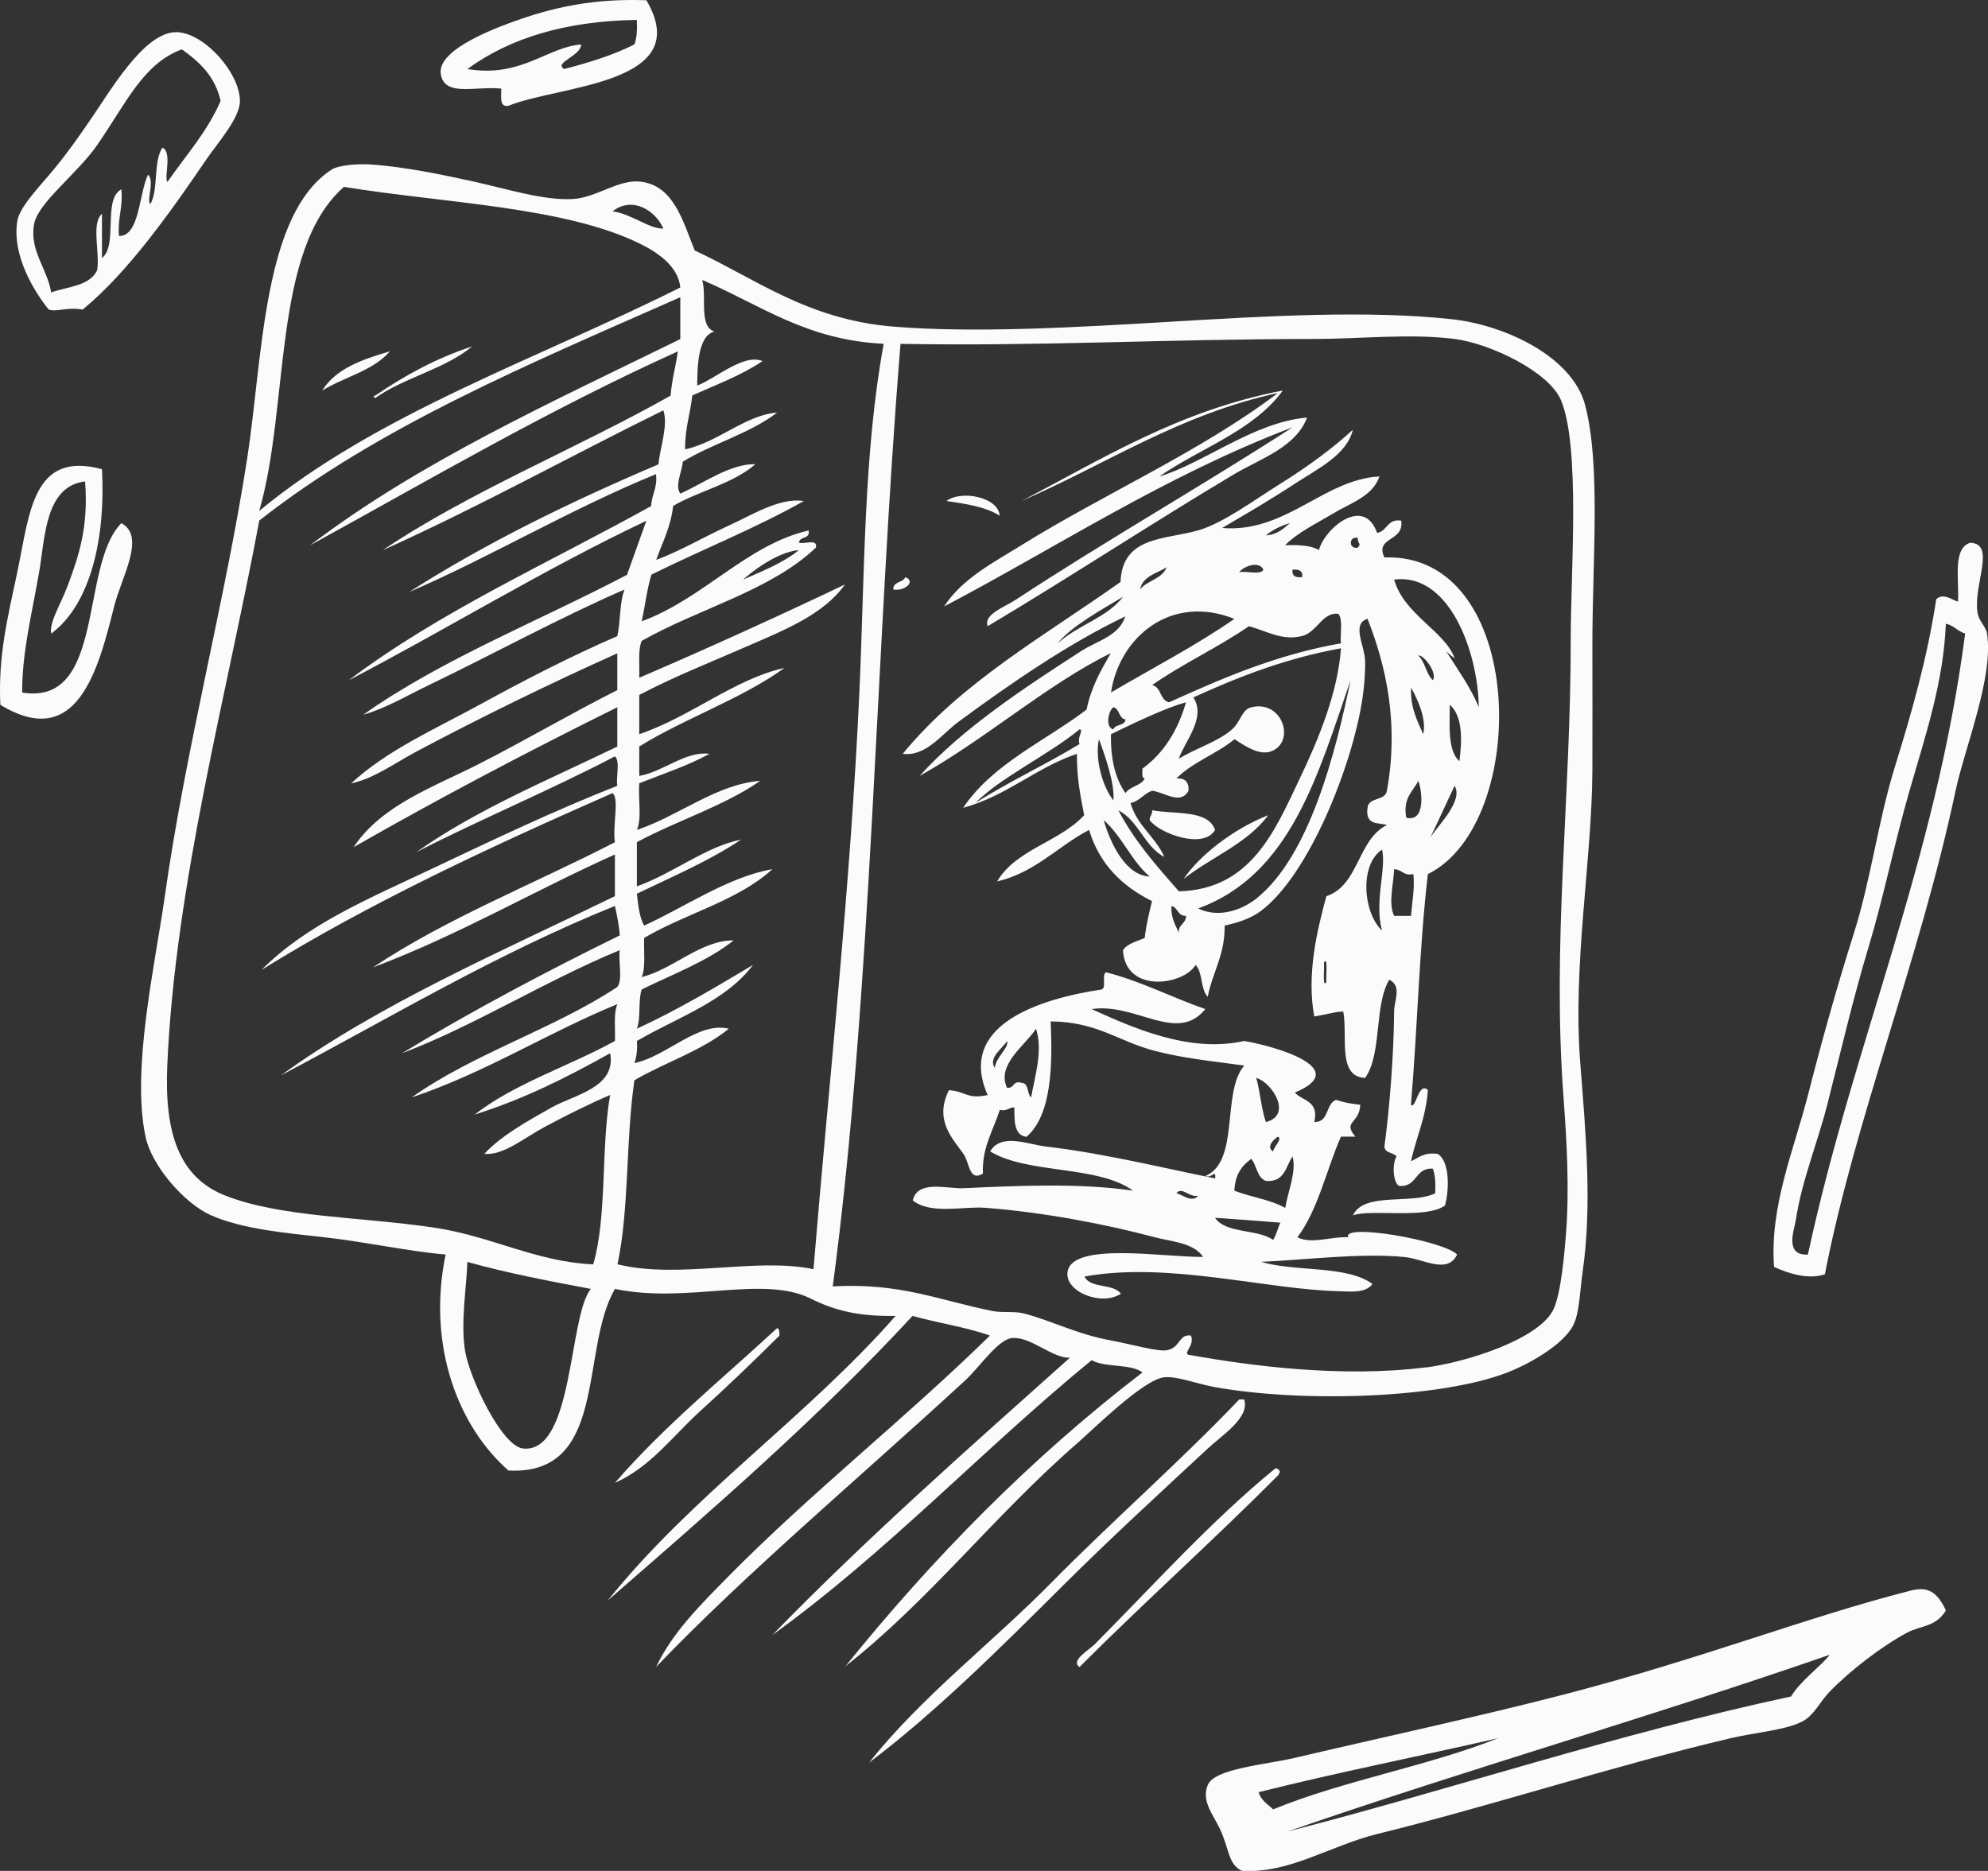 <?xml version="1.0" encoding="UTF-8"?>
<svg id="Capa_2" data-name="Capa 2" xmlns="http://www.w3.org/2000/svg" viewBox="0 0 300.44 282.76">
  <rect x="0" y="0" width="300.44" height="282.76" fill="#333333" stroke="none"/>
  <defs>
    <style>
      .cls-1 {
        fill: #fbfbfb;
        fill-rule: evenodd;
      }
    </style>
  </defs>
  <g id="Capa_1-2" data-name="Capa 1">
    <g>
      <path class="cls-1" d="M97.69.04c7.49,12.79-13.35,12.83-20.84,15.95-1.46.24-1.05-1.41-1.1-2.6-3.87-.41-8.61,1.32-9.14-2.22-.58-3.85,9.01-7.26,12.8-8.53C86.03.42,91.93-.17,97.69.04ZM70.63,10.43c8.08,1.38,12.07-3.32,17.19-3.71.02,1.73-4.22,2.75-2.56,3.71,3.79-.98,7.43-2.11,10.61-3.71.38-.98.44-2.28.37-3.71-10.81.16-19.22,2.76-25.6,7.42Z"/>
      <path class="cls-1" d="M12.48,46.79c-2.57-.42-3.67.4-5.12,0-2.12-2.64-5.57-8.11-4.75-13.36.34-2.18,3.4-5.26,5.49-7.79,2.29-2.78,3.9-5.13,5.48-7.42,2.96-4.25,7.97-13.07,12.8-13.35,4.15-.25,9.87,6.01,9.88,10.39,0,2.6-3.41,6.39-5.12,8.9-5.31,7.8-11.82,17.04-18.65,22.63ZM27.48,7.46c-5.85,2.14-8.42,8.16-12.8,14.47-3.01,4.34-8.88,8.66-9.51,11.87-.79,4.04,2,6.82,2.56,10.39,2.55-.87,5.85-.99,6.95-3.34.45-2.63-.93-7.12.73-8.53v6.68c2.47-1.95.07-8.84,2.93-10.39.27,2.75-.59,4.35-.36,7.05,3.13.08,3-6.36,4.39-9.27,1.05.95-.28,3.98.36,4.45,1.25-2.19.41-6.51,1.83-8.53,1.5.73.2,4.49.74,5.19,2.77-3.99,5.99-7.53,8.04-12.24-.83-3.73-3.19-5.91-5.85-7.79Z"/>
      <path class="cls-1" d="M58.92,53.09c-2.47,2.93-6.9,3.88-10.23,5.94,2.07-3.34,6.08-4.71,10.23-5.94Z"/>
      <path class="cls-1" d="M15.41,70.9c.56,10.07-1.58,20.34-7.67,24.86-.36-1.65,1.49-4.52,2.56-7.42,1.58-4.28,3.1-8.7,2.56-15.58-6.05.72-6.04,8.46-6.95,13.73-1.05,6.1-2.6,12.15-2.56,18.18,12.66,2.05,8.64-19.18,14.99-25.6,3.75,1.98.03,8.11-1.1,12.61-2.4,9.59-5.59,21.91-17.19,14.84-.34-7.48,1.09-13.07,2.56-20.03,1.89-8.98,2.3-18.4,12.8-15.58Z"/>
      <path class="cls-1" d="M151.08,77.94c-2.09-1.33-5.06-1.79-8.05-2.22,2.22-1.7,7.86-.6,8.05,2.22Z"/>
      <path class="cls-1" d="M297.73,82.03c3.94.14.56,6.06,1.1,10.39.18,1.5,1.28,2.19,1.46,3.34,1.05,6.51-3.41,17.41-4.75,23.75-5.45,25.67-15.19,49.6-19.75,73.08-2.55.88-5.73-.21-7.68-1.11-.69-9.16,3-17.68,5.12-25.97,2.12-8.28,4.41-16.49,6.95-24.49,2.6-8.21,3.62-16.85,6.22-25.23,2.56-8.25,4.88-16.44,6.22-25.23,1.09-1,2.34.1,3.29.37.19-3.39-.85-8.03,1.83-8.9ZM288.58,119.5c-2.31,8.01-3.95,16.24-6.22,23.74-2.33,7.71-4.24,16-6.22,23.74-1.45,5.71-3.84,11.44-4.75,17.44-.2,1.36-1.8,5.38,1.83,5.19,6.97-32.25,19.24-59.13,23.77-93.86-1.14-.33-1.7-1.24-2.92-1.48-.35,8.78-3.02,16.68-5.49,25.23Z"/>
      <path class="cls-1" d="M136.82,87.22c1.72.7-.26,2.23-1.83,1.86,0-1.24,1.47-.98,1.83-1.86Z"/>
      <path class="cls-1" d="M174.12,122.46c3.51.65,8.42-.13,9.51,2.97-1.73,3.02-8.47.52-9.88-1.48-.04-.67.45-.78.37-1.48Z"/>
      <path class="cls-1" d="M117.44,200.74c.43.06.31.68.36,1.11-3.95,3.94-7.93,7.74-12.07,11.5-4.04,3.68-7.5,8.44-12.8,10.76,7.41-8.56,16.21-15.71,24.5-23.37Z"/>
      <path class="cls-1" d="M188.02,211.5c.93,2.73-3.38,5.45-5.49,7.42-7.14,6.64-14.76,13.62-21.94,20.77-9.56,9.52-19.35,19.25-29.26,26.71,8.06-10.1,18.4-17.93,27.43-27.08,9.38-9.52,19.45-18.3,28.53-27.82h.73Z"/>
      <path class="cls-1" d="M192.77,221.89c.76.21.77.58.36,1.11-9.79,9.85-20.17,19.11-29.98,28.94-1.52-1.02,1.73-2.69,2.56-3.71,8.87-8.93,17.28-18.33,27.07-26.34Z"/>
      <path class="cls-1" d="M127.68,251.94c13.33-16.53,28.11-31.58,44.98-44.52-1.83-1.36-5.66-.69-7.68-1.85-16.46,13.47-30.88,29.01-48.27,41.55,14.29-14.69,29.69-28.26,44.98-41.92-2.64.12-5.93-3.26-8.78-2.97-2.08.22-4.88,4.39-6.95,6.31-15.25,14.08-33.33,29.29-46.81,43.4,2.49-5.27,6.86-9.55,10.97-13.73,12.29-12.47,26.85-23.97,39.49-36.36-3.61-1.28-7.88-1.9-11.7-2.97-14.28,15.44-30.2,29.21-46.08,43.03,12.86-16.02,30.02-27.67,43.52-43.03-5.6.1-9.23-.82-12.79-2.6-7.3-3.64-18.68.82-29.62-1.48-5.36,9.15-.96,28.21-16.09,27.45-7.28-6.33-12.42-18.42-9.51-32.65-5.56-.46-11.83-1.87-18.29-2.6-5.75-.64-12.42-1.22-17.19-3.34-4.02-1.79-8.96-7.49-9.87-11.87-2.16-10.29,1.46-26,2.92-36.36,3.15-22.3,9.14-44.82,12.43-66.03,2.41-15.52,2.36-37.04,12.8-43.78.99-.64,3.84-.92,6.21-.74,4.94.37,10.41,1.5,15.36,2.59,4.98,1.1,10.59,2.9,14.99,2.6,3.48-.23,6.9-3.08,10.24-2.6,4.88.7,6.22,5.81,8.05,10.39,9.15,4.23,17.02,10.44,29.99,11.5,12.28,1.01,27.6.12,42.05-.74,14.25-.85,29.73-1.76,42.42-.37,8.02.88,18.19,5.65,20.11,12.99,2.38,9.1,1.09,23.46,1.09,36.36,0,6.54.03,12.93,0,18.92-.07,13.58-3,29.23-1.83,44.15.83,10.6,1.81,21.5.36,31.54-.44,3.07-.48,6.33-1.46,8.16-1.66,3.09-7,5.93-9.88,7.05-10.15,3.94-30.93,4.61-44.25,2.22-2.64-.47-5.78-1.71-7.68-1.48-3.19.39-10.67,7.85-13.16,10.01-12.55,10.92-22.33,23.76-35.11,33.76ZM39.18,77.21c17.8-14.71,42-22.93,63.63-33.76-.31-3.33-3.67-5.44-6.22-6.68-11.49-5.58-29.64-6.07-44.61-8.53-10.9,9.6-8.19,33-12.8,48.97ZM92.57,31.94c2.82.36,5.61,2.71,7.68,2.6-1.15-2.66-4.63-4.98-7.68-2.6ZM107.93,50.12c-2.63.68-2.53,6.08-2.56,8.16,2.94-1.18,7.04-4.88,9.87-3.71-3.13,2.13-6.97,3.56-10.61,5.19-.31,2.78-1.13,5.03-1.09,8.16,5.1-1.15,9.2-5.23,13.9-5.56-4.09,3.15-9.77,4.68-14.26,7.42-.07,1.42-1.26,3.65-.36,4.82,3.48-1.54,7.49-4.52,11.34-4.45-3.32,2.94-8.48,4.01-12.43,6.31-.36,3.22-1.63,5.52-2.56,8.16,3.64-1.35,7.22-3.48,10.97-5.19,3.68-1.68,7.71-4.26,11.34-3.71-7.28,4.12-15.43,7.35-23.04,11.13-.66,2.18-.95,4.72-1.46,7.05,9.32-3.42,15.88-11.58,25.23-13.73.27,1.39-1.4.81-1.46,1.85.83.27,2.85-.67,2.56.74-6.93,6.57-17.74,9.21-26.33,14.1-.59,1.38-.3,3.65-.37,5.57,10.37-4.45,21.89-9.7,31.09-14.1-3.27,4.6-9.25,6.92-14.63,9.28-5.59,2.44-11.33,4.71-16.46,7.42v5.93c7.78-2.63,14.42-8.36,21.94-10.01-6.55,4.73-14.98,7.55-21.94,11.87v4.45c3.73-.67,6.98-3.8,10.61-3.34-3.24,1.79-7.02,3.02-10.61,4.45-.19,2.28.42,5.37-.36,7.05,6.34-2.11,11.97-6.9,18.65-7.42-5.5,3.82-12.6,6.01-18.65,9.27v6.68c5.41-1.93,10.58-6.09,15.72-7.05-4.77,3.2-10.35,5.57-15.72,8.16.2,1.77.38,3.57,1.1,4.82,6.22-2.84,12.72-7.37,19.38-8.53-5.18,4.76-13.13,6.71-19.38,10.39-.08,2.02.25,4.46-.37,5.93,4.93-1.3,8.89-5.57,13.9-5.56-3.96,3.16-9.13,5.08-13.9,7.42-.57,1.64-.1,4.35-.73,5.93,6.2-2.85,11.87-6.25,17.55-9.64-4.16,5.55-11.45,7.93-17.55,11.5.11,1.35-.06,2.41-.37,3.34,4.97-1.06,9.58-6.31,14.26-5.2-4.04,3.33-9.62,5.08-14.26,7.79-1.32,8.81-.77,19.5-2.56,27.82,9.27,2.29,20.87-1.1,29.62.74,2.3-28.08,5.62-57.89,6.95-87.55.79-17.59.61-35.75,3.66-52.31-11.77-.56-18.75-5.96-27.43-9.65.73,2.48-.56,7,1.83,7.79ZM102.81,51.23v-6.31c-22.49,9.95-45.44,19.45-63.63,33.76-4.81,25.88-12.72,54.97-13.9,82.36-.45,10.35,1.85,16.94,8.78,19.66,8.4,3.3,20.37,3.18,31.45,4.82,8.8,1.3,15.39,5.17,24.14,5.57,2.12-7.25,1.15-17.63,2.56-25.6-3.12,1.32-6.66,3.1-9.88,4.82-3.14,1.68-6.29,4.37-9.14,4.08,2.49-2.7,6.41-4.9,10.24-7.05,3.35-1.88,9.74-2.96,8.78-8.16-6.37,3.55-12.93,6.91-20.48,9.27,6.07-4.73,14.26-7.29,21.21-11.13.06-1.92-.23-4.19.36-5.56-10.67,4.38-19.82,10.31-31.08,14.1,9.31-6.63,21.5-10.35,31.08-16.7.84-1.12.13-3.82.36-5.56-11.26,4.65-22.23,11.57-32.91,15.58,10.52-6.39,21.58-12.24,32.91-17.81-.11-1.62-.42-3.03-.73-4.45-18.05,7.29-33.86,16.85-50.47,25.6,15.01-10.86,33.1-18.61,50.47-27.08v-6.3c-12.34,5.54-23.59,12.18-36.57,17.07,11.1-7.42,24.37-12.63,36.57-18.92-.4-2.47.72-6.65-.37-7.42-18.45,8.12-36.61,16.53-53.03,26.71,6.89-6.93,16.39-10.85,25.6-15.21,9.18-4.35,18.65-8.87,28.16-12.61-.23-1.37.48-3.7-.36-4.45-9.72,5.1-20.19,9.44-29.99,14.47,9.03-6.41,19.96-10.91,30.35-15.95v-5.94c-13.6,6.74-26.92,13.75-39.86,21.15,4.28-6.42,12.15-9.11,19.01-12.61,7.05-3.6,14.03-7.7,20.85-11.13v-5.56c-10.31,4.62-20.93,9.83-30.35,14.84-3.27,1.74-6.35,4.06-9.88,4.82,5.49-5.07,12.72-8.22,19.38-11.87,6.78-3.71,13.72-7.31,20.85-10.39.51-2.2.32-5.12,1.1-7.05-10,4.36-20.01,9.85-29.62,14.47-3.29,1.58-6.51,3.52-9.87,4.45,11.93-8.42,26.53-14.14,39.86-21.14.99-2.71,1.93-5.46,2.92-8.16-15.61,7.41-29.85,16.21-44.98,24.11,13.67-10.36,30.27-17.76,45.71-26.34.07-1.78.98-2.72.73-4.82-12.87,5.25-25.46,12.75-37.3,17.81,11.59-7.41,24.36-13.63,37.67-19.29.22-2.5,1.51-5.88.74-8.16-14.2,6.99-27.81,14.57-42.42,21.14,13.34-8.97,29.27-15.32,43.52-23.37.18-2.41.78-4.41,1.09-6.68-19.48,8.8-37.31,19.27-55.58,29.31,16.49-12.58,36.47-21.62,55.95-31.17ZM215.44,206.68c6.03-.76,17.33-4.28,19.38-8.9,1.11-2.5,1.6-8.28,1.83-11.13.55-6.93.13-14.14-.36-20.78-1.76-23.59,1.1-44.93,1.09-69.38,0-10.07,1.47-28.93-1.46-35.98-1.79-4.31-10.68-8.59-16.09-9.28-6.72-.86-14.37,0-21.2,0-22.31,0-41.17,1.12-62.54.74-3.83,47.07-4.27,97.56-10.24,142.46,10.09-.62,16.26,2.14,24.14,3.71,1.52.3,3.25-.01,4.75.37,4.16,1.07,7.98,3.14,13.16,4.08,2.82.51,7.03,1.72,8.41,1.48,2.14-.36,1.74-2.45,3.66-2.23.74,1.52-1.62,2.92,0,2.97,9.2,1.65,22.9,3.43,35.47,1.85ZM112.32,87.59c2.97-1.31,6.05-2.52,8.41-4.45-3.52.29-7.7,3.77-8.41,4.45ZM70.63,190.73c-.1,3.69-1.04,9.07-.36,13.35.66,4.19,5.56,14.51,8.78,14.84,7.68.78,6.85-19.99,10.24-24.12-6.37-1.2-12.74-2.41-18.65-4.08Z"/>
      <path class="cls-1" d="M71.36,52.35c-4.08,3.41-10.25,4.7-14.63,7.79-.41-.07-.2-.37,0-.37,4.37-2.98,9.11-5.6,14.63-7.42Z"/>
      <path class="cls-1" d="M175.22,72.01c6.69-2,14.3-8.23,22.31-8.9-1.7,4.51-7.01,6.18-10.97,8.53-12.14,7.22-25.09,15.74-37.3,23-.62-1.83,2.5-2.84,4.39-4.09,12.93-8.52,28.45-17.39,41.69-25.97-19.24,7.32-35.25,17.91-52.66,27.08,2.7-4.21,7.53-6.68,11.7-9.27,12.48-7.76,27.08-14.14,38.76-23-15.04,3.29-25.95,10.77-38.76,16.32,12.33-6.41,23.82-13.68,39.49-16.69-4.45,6.11-12.42,8.67-18.65,12.98Z"/>
      <path class="cls-1" d="M217.27,174.4c1.81,1.05,1.79,5.38,1.1,7.79-2.81,2.1-11.21.5-13.9,1.49,1.68-3.62,8.94-1.57,12.43-3.34.07-1.43.01-2.73-.36-3.71-2.76-.21-2.3,2.86-5.12,2.6-.94-.58-1.03-3.42-.37-4.45-.47-.64-1.74-.46-1.83-1.48.81-5.97,1.42-14.1,1.47-20.41.01-1.76,1.22-3.84-.73-4.82-2.32,3.83-1.07,11.28-3.66,14.84-4.22-.17-2.61-6.25-3.29-10.02-.99-.04-2.44.42-4.39.74-1.19-6.42.46-13.12,1.83-18.18,4.95-1.65,4.7-8.58,9.15-10.76-1.15-.41-3.32.18-2.93-2.6.16-1.69,2.7-.97,2.93-2.6,1.83-10.03-.08-18.73-2.93-25.97-2.46.79-.44,4.01-.37,6.3.06,1.7-.13,3.91-.37,5.57-1.44,9.98-8,26.75-15.36,32.28-1.66,1.25-3.72,1.82-5.49,2.23.05,4.5-1.85,7.03-2.56,10.76-1.1-1.11-.73-3.71-1.83-4.82-1.8,3.05-10.59,4.4-10.98-2.22.68-1.05,2.11-1.33,3.29-1.86.22-2.01.67-3.78,1.1-5.57-4.49-2.24-7.94-5.55-9.51-10.76-4.75,2.48-8.07,6.41-13.9,7.79,2.87-4.88,9.47-5.97,13.16-10.02-.58-2.87-1.13-5.78-1.1-9.27-6.29,2.15-10.56,6.35-17.19,8.16,4.5-6.69,12.3-10.02,18.65-14.84.69-3.39,2.17-5.96,3.66-8.53-9.62,4.71-18.9,12.98-28.89,18.55,6.46-7.17,15.85-13.35,24.5-18.92,2.3-1.48,5.66-2.24,6.58-5.19-8.43,4.03-17.14,9.98-25.23,15.95-2.54,1.87-4.88,5.27-8.4,4.82,8.85-10.81,21.43-17.83,32.91-25.97.27-6.94,6.7-6.37,11.7-7.79,3.84-1.09,8.6-4.67,12.44-7.05,4.15-2.58,8.04-5.46,10.97-8.16-.91,3.81-5.34,5.9-8.78,8.16-3.57,2.35-7.53,4.66-10.97,6.68,9.58.8,15.39-7.36,23.77-7.79-1.01,3.01-4.41,4.04-6.95,5.57-2.51,1.51-5.34,2.85-7.31,4.82,2-.05,3.9,0,5.12.74.81-3.22,6.79-8.3,8.78-2.6,1.58-.25,1.5-2.18,3.66-1.85.45,3.26-4.01,2.38-2.56,5.56,21.6-.8,22.12,40.2,6.58,47.86-1.31,11.16-1.57,23.38-2.56,34.87.75.73,1.14-3.59,2.56-2.23-.29,4.16-1.75,7.12-2.56,10.76,1.17-.54,2.03-1.4,4.02-1.11ZM191.31,80.91c1.74-.09,2.64-1.03,3.65-1.85-1.42.41-2.64,1.03-3.65,1.85ZM205.2,82.77c.61-.74-.03-.47,0-1.48-1.41-.29-1.41,1.77,0,1.48ZM187.28,86.48c1.11-.23,3.15.47,3.66-.37-.66-1.45-3.07-.48-3.66.37ZM172.29,89.08c1.09-1.37,3.33-1.56,4.02-3.34-1.51.94-3.59,1.31-4.02,3.34ZM196.8,87.22c.11-.98-.51-1.22-1.47-1.11-.11.98.51,1.22,1.47,1.11ZM218.74,98.72c1.67,2.64,3.48,5.13,4.75,8.16-.15-8.56-4.53-20.35-12.8-19.29,1.49,5.3,7.66,7.79,9.14,11.87-.4-.16-1.89-1.64-1.09-.74ZM159.86,97.24c2.9-2.74,7.42-3.85,9.87-7.05-3.37,2.02-8.09,4.65-9.87,7.05ZM167.9,104.66c6.24-3.68,12.79-7.05,18.65-11.13-9.67-3.84-17.4,2.84-18.65,11.13ZM196.8,96.12c-3.01.76-5.24-.7-8.05-1.48-4.64,3.2-10.02,5.67-14.63,8.9,1.41.3,1.15,2.3,2.56,2.6,8.02-3.61,16.09-7.17,25.96-8.91-.13-1.47.34-3.55-.36-4.45-2.38-.36-3.24,2.77-5.48,3.34ZM180.34,105.4c2.03,3.07-1.35,6.69-2.19,9.28,2.53-1.6,5.85-2.52,8.05-4.45,1.33-1.18,1.44-2.98,2.92-3.34,4.78-1.15,6.73,5.36,2.93,6.68-1.66.58-3.57-.59-5.48-1.85-2.68,2.22-6.35,3.46-8.78,5.93,1.3-.08,1.91.53,1.83,1.86-1.22,2.2-3.56.25-5.48,0-1.3.41-1.86,1.57-3.29,1.85.99,3.45,3.76,5.09,5.12,8.16-3.06-1.6-3.87-5.47-6.95-7.05,2.45,4.68,5.81,8.45,9.14,12.24,10.93-.28,14.53-9.2,18.28-17.07,2.88-6.02,5.73-12.98,6.22-19.66-8.38,1.52-15.49,4.32-22.31,7.42ZM216.54,102.8c.76-1.16-1.55-4.01-2.19-3.71,1.03.93,1.16,2.78,2.19,3.71ZM181.07,137.3c3.17,1.54,6.69.17,8.78-1.48,8.07-6.4,12.02-22.2,14.26-33.02-4.93,14.28-9.05,29.4-23.04,34.5ZM215.08,110.96c.54-2.25-.8-5.2-1.83-7.04-.12,3.08.94,4.97,1.83,7.04ZM167.9,110.96c-.08,3.8.67,6.75,2.19,8.91.67-1.05,2.35-1.08,2.92-2.22-.54-.07-.33-.9-.36-1.48,3.19-2.32,5.34-5.71,6.58-10.02-3.1.82-7.87,3.15-11.34,4.82ZM220.56,115.04c.41-3.21.51-6.81-1.46-8.53-.02,3.36-.31,6.99,1.46,8.53ZM168.27,110.22c.29-.82,1.72-.48,1.83-1.48-1.05-.16-.86-1.6-1.83-1.85-.72.41-1.33,3.07,0,3.34ZM147.42,121.35c5.01-3.2,10.63-5.79,15.73-8.9-.43-.98.7-2.18,0-2.22-4.78,3.93-12.05,7.32-15.73,11.13ZM168.27,120.98c.2-2.61-1.22-6.63-2.19-9.27-.66,3.07.6,7.27,2.19,9.27ZM212.52,123.58c2.93.73,2.43-3.96,1.83-5.57-.82,1.64-2.36,2.55-1.83,5.57ZM216.18,126.55c1.33-2.03,4.97-5.53,3.65-7.79-1.15,2.42-2.88,6.21-3.65,7.79ZM173.75,132.48c-2.78-2.37-4.2-6.13-6.95-8.53,1.1,3.84,3.45,8.38,6.95,8.53ZM208.86,140.64c-1.21-4.34.7-9.37,0-12.24-3.44,2.31-2.86,9.56,0,12.24ZM210.69,138.42h2.56c.14-2.08.56-3.88.36-6.31-1.53.31-1.73-.72-2.92-.74-.07,2.12-.92,5.12,0,7.05ZM178.14,141.01c-.09-1.33,1.1-1.36,1.1-2.6-1.28.07-1.2-1.25-2.19-1.48-.13,1.87.62,2.83,1.1,4.08ZM200.45,148.43c-.1-.79.28-3.96-.36-2.97.1.79-.28,3.96.36,2.97Z"/>
      <path class="cls-1" d="M191.67,123.2c-3.18,4.31-8.63,6.34-12.8,9.65,2.42-3.61,7.6-7.62,12.8-9.65Z"/>
      <path class="cls-1" d="M167.17,146.95c5.44,1.41,9.91,3.8,14.99,5.56-4.29,5.29-10.47-1.01-17.19,0,6.13,2.77,14.75,6.69,23.04,4.82,4.18.67,16.61,4.08,7.68,7.79,1.14,1.31,3.69,1.2,2.93,4.45,2.28.08,1.68-2.74,3.29-3.34,1.75.53,2,.52,3.66.74-.11,2.9-2.73,2.45-.73,4.82h-2.19c-2.21,5.05-3.46,11.08-6.58,15.21,2.18,1.09,5.2-.16,7.68,0-1.01-2.18,14.37.48,16.46,2.6-1.47,3.06-5.02.65-8.05.37-6.65-.62-14.81.44-21.57.74,5.17,1.55,12.93.48,16.82,3.34-.96,1.43-3.44,1.14-4.75,1.11-11.2-.21-26.02-4.54-38.76-2.23.85,1.86,4.38,1,5.49,2.6-2.91,1.93-8.54-.3-8.05-3.34.75-4.57,14.78-2.14,20.48-2.23-1.43-2.15-4.86-2.32-7.31-2.97-7.44-1.98-16.7-3.76-25.6-4.45-3.31-.26-8.22,1.06-10.97-1.11.75-3.16,5.14-1.74,7.68-1.85,7.81-.36,17.5-.83,25.6.37-5.32-3.88-15.86-2.46-21.58-5.93,1.65-2.84,5.7-1.06,8.41-.74,8.96,1.04,18.54,3.43,25.6,4.82.11-1.51-.51.06-1.46-.37,5.21-2.26,2.38-12.68,5.85-16.69-5.24-.71-9.22-1.1-13.53-2.22-5.61-1.47-8.66-4.39-15.73-4.45.3,6.43.2,14.15-3.65,17.44-1.85-.22-1.85-2.33-1.83-4.45-.86-.01-1.08.64-2.2.37-1.14,3.47-2.69,5.67-2.56,9.65-2.13,1.24-1.98-1.63-2.93-2.97-1.63-2.33-4.48-5.1-2.2-9.65,2.74.23,2.68,1.4,5.85.74-4.73-10.68,8.07-14.57,17.19-15.95.87-.23-.06-2.28.73-2.6ZM152.18,164.39c1.15.18.83-1.14,2.19-.74,1.17.05.81,1.65,1.46,2.22.5-2.97,1.84-7.03.74-10.39-1.66,2.56-5.99,5.4-4.39,8.91ZM150.35,161.42c.1-1.64,2.25-3.14,1.83-4.08-.63,1.1-2.9,2.49-1.83,4.08ZM191.31,169.58c4.05-1.01,1.02-5.92-1.46-6.68.6,2.12.76,4.67,1.46,6.68ZM192.4,174.03c.08-.7,1.47-1.93.73-2.23-.49.27-1.89,1.5-.73,2.23ZM191.31,178.48c-1.35-.48-1.36-2.33-2.2-3.34-1.44,1.01-2.48,2.43-2.56,4.82,2.46.96,5.49,1.35,7.68,2.6.38-2.34,1.76-5.63,1.1-7.79-1.01,1.58-1.23,3.95-4.02,3.71ZM181.07,180.71c-1.32.33-2.44-1.44-3.29-.37.84.16,2.36,1.53,3.29.37ZM192.4,187.39c.49-.74.7-1.77,1.1-2.6-3.28-.26-6.56-.52-9.88-.74,1.63,2.43,6.41,1.66,8.78,3.34Z"/>
      <path class="cls-1" d="M294.07,243.41c-1.58,2.55-3.76,2.22-5.85,3.34-3.85,2.06-8.54,5.67-11.7,8.91-1.43,1.46-2.33,3.52-4.02,4.45-2.52,1.38-7.18,1.7-10.97,2.6-17.66,4.15-35.97,10.18-53.39,14.47-7.11,1.75-13.3,6.03-20.48,5.56-2.07-.98-1.89-3.34-3.29-6.31-1.08-2.27-2.86-4.27-1.83-6.68,1.06-2.47,8.68-3.03,13.16-4.08,13.82-3.24,28.37-6.37,40.96-9.65,20.75-5.4,36.44-11.63,51.93-15.58,2.21-.57,3.95-.43,5.49,2.97ZM194.6,276.8c24.43-6.26,49.81-14.77,76.07-20.4,1.43-2.39,4.77-4.8,5.85-6.31-26.87,9.34-55.02,17.39-81.92,26.71ZM226.41,262.7c-12.03,2.76-24.38,5.2-36.2,8.16.35,1.25,1.38,1.81,2.19,2.6,10.58-4.35,23.33-6.51,34.01-10.76Z"/>
    </g>
  </g>
</svg>